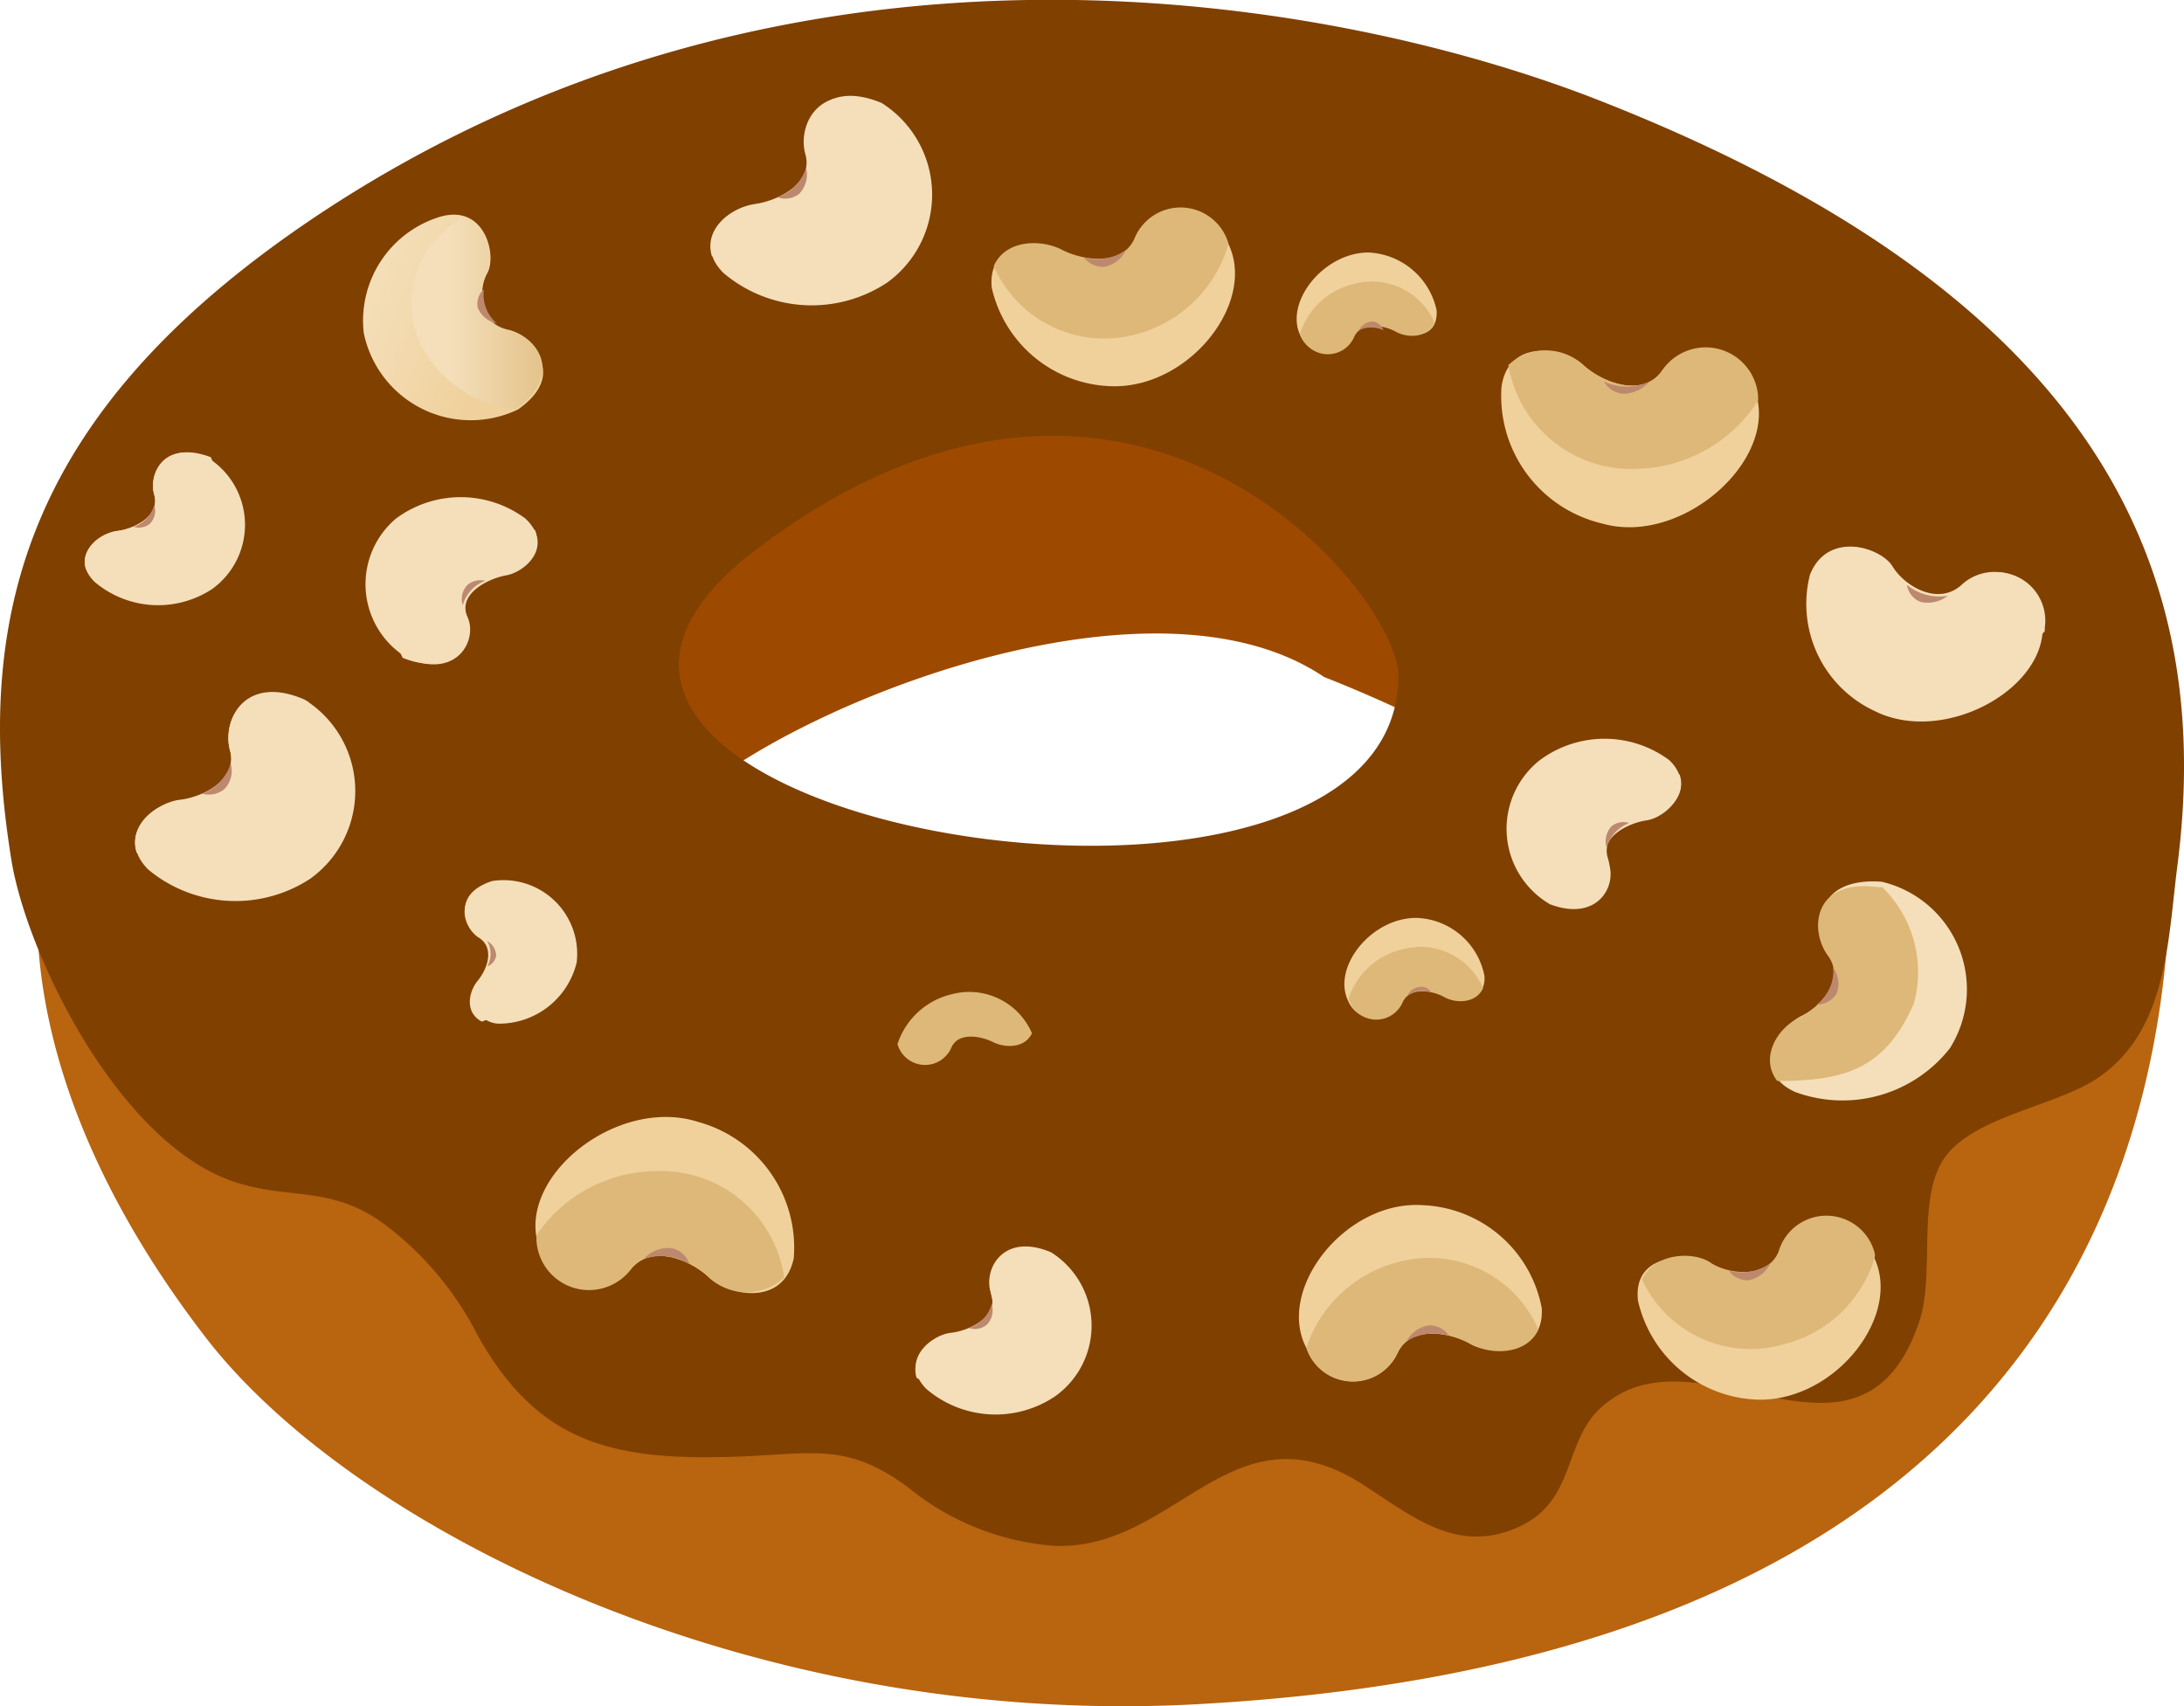 <svg xmlns="http://www.w3.org/2000/svg" xmlns:xlink="http://www.w3.org/1999/xlink" viewBox="0 0 32 25"><defs><linearGradient id="Degradado_sin_nombre_34" x1="-148.08" y1="-42.73" x2="-147.93" y2="-42.8" gradientTransform="matrix(13.62, 0, 0, -13.85, 2337.37, -437.39)" gradientUnits="userSpaceOnUse"><stop offset="0" stop-color="#f4dfba"/><stop offset="1" stop-color="#f0d19c"/></linearGradient><linearGradient id="Degradado_sin_nombre_35" x1="-173.08" y1="-37.29" x2="-172.88" y2="-37.29" gradientTransform="matrix(11.27, 0, 0, -11.53, 2003.97, -427.21)" gradientUnits="userSpaceOnUse"><stop offset="0" stop-color="#f4dfba"/><stop offset="1" stop-color="#deb878"/></linearGradient><linearGradient id="Degradado_sin_nombre_34-2" x1="-167.54" y1="-32.11" x2="-167.37" y2="-32.18" gradientTransform="matrix(12.21, 0, 0, -14.54, 2203.01, -388.36)" xlink:href="#Degradado_sin_nombre_34"/><linearGradient id="Degradado_sin_nombre_35-2" x1="-202.2" y1="-30.34" x2="-201.97" y2="-30.34" gradientTransform="matrix(9.17, 0, 0, -13.06, 1771.39, -381.9)" xlink:href="#Degradado_sin_nombre_35"/><linearGradient id="Degradado_sin_nombre_34-3" x1="-188.92" y1="-19.89" x2="-188.79" y2="-19.98" gradientTransform="matrix(15.1, 0, 0, -11.66, 2584.78, -354.46)" xlink:href="#Degradado_sin_nombre_34"/><linearGradient id="Degradado_sin_nombre_35-3" x1="-212.02" y1="-43.21" x2="-211.87" y2="-43.21" gradientTransform="matrix(14.53, 0, 0, -8.22, 2503.11, -335.96)" xlink:href="#Degradado_sin_nombre_35"/><linearGradient id="Degradado_sin_nombre_34-4" x1="-112.9" y1="-55.35" x2="-112.76" y2="-55.42" gradientTransform="matrix(6.18, 12.13, 12.34, -6.29, 1414.01, 1344.28)" xlink:href="#Degradado_sin_nombre_34"/><linearGradient id="Degradado_sin_nombre_35-4" x1="-129.34" y1="-53.62" x2="-129.15" y2="-53.62" gradientTransform="matrix(5.12, 10.04, 10.27, -5.23, 1253.52, 1051.71)" xlink:href="#Degradado_sin_nombre_35"/><linearGradient id="Degradado_sin_nombre_34-5" x1="-146.4" y1="-40.33" x2="-146.25" y2="-40.4" gradientTransform="matrix(13.62, 0, 0, -13.85, 2301.65, -397.98)" xlink:href="#Degradado_sin_nombre_34"/><linearGradient id="Degradado_sin_nombre_35-5" x1="-170.6" y1="-34.63" x2="-170.41" y2="-34.63" gradientTransform="matrix(11.27, 0, 0, -11.53, 1968.18, -387.81)" xlink:href="#Degradado_sin_nombre_35"/><linearGradient id="Degradado_sin_nombre_34-6" x1="-175.62" y1="-31.88" x2="-175.46" y2="-31.95" gradientTransform="matrix(11.21, 0, 0, -13.55, 1974.21, -428.24)" xlink:href="#Degradado_sin_nombre_34"/><linearGradient id="Degradado_sin_nombre_35-6" x1="-187.59" y1="-33.58" x2="-187.36" y2="-33.58" gradientTransform="matrix(8.31, 0, 0, -12.79, 1565.47, -424.82)" xlink:href="#Degradado_sin_nombre_35"/><linearGradient id="Degradado_sin_nombre_34-7" x1="-176.68" y1="-25.13" x2="-176.54" y2="-25.22" gradientTransform="matrix(16.05, 0, 0, -11.66, 2672.42, -360.27)" xlink:href="#Degradado_sin_nombre_34"/><linearGradient id="Degradado_sin_nombre_35-7" x1="-200.77" y1="-44.78" x2="-200.62" y2="-44.78" gradientTransform="matrix(15.37, 0, 0, -8.01, 2574.73, -340.65)" xlink:href="#Degradado_sin_nombre_35"/><linearGradient id="Degradado_sin_nombre_34-8" x1="-206.77" y1="-49.06" x2="-206.64" y2="-49.15" gradientTransform="matrix(8.68, 0, 0, -6.74, 1672.72, -395.93)" xlink:href="#Degradado_sin_nombre_34"/><linearGradient id="Degradado_sin_nombre_35-8" x1="-227.44" y1="-81.66" x2="-227.29" y2="-81.66" gradientTransform="matrix(8.34, 0, 0, -4.78, 1624.86, -385.35)" xlink:href="#Degradado_sin_nombre_35"/><linearGradient id="Degradado_sin_nombre_34-9" x1="-160.81" y1="-48.7" x2="-160.66" y2="-48.77" gradientTransform="matrix(9.91, 0, 0, -10.08, 1772.47, -397.3)" xlink:href="#Degradado_sin_nombre_34"/><linearGradient id="Degradado_sin_nombre_35-9" x1="-183.92" y1="-47.37" x2="-183.73" y2="-47.37" gradientTransform="matrix(8.2, 0, 0, -8.39, 1529.59, -389.89)" xlink:href="#Degradado_sin_nombre_35"/><linearGradient id="Degradado_sin_nombre_34-10" x1="-161.05" y1="-41.74" x2="-160.9" y2="-41.81" gradientTransform="matrix(10.91, 0, 0, -11.1, 1966.2, -349.27)" xlink:href="#Degradado_sin_nombre_34"/><linearGradient id="Degradado_sin_nombre_35-10" x1="-184.2" y1="-39" x2="-184.01" y2="-39" gradientTransform="matrix(9.03, 0, 0, -9.24, 1698.97, -341.12)" xlink:href="#Degradado_sin_nombre_35"/><linearGradient id="Degradado_sin_nombre_34-11" x1="-182.9" y1="-11.32" x2="-182.75" y2="-11.4" gradientTransform="matrix(6.31, -5.88, -5.98, -6.41, 1254.32, -1183.48)" xlink:href="#Degradado_sin_nombre_34"/><linearGradient id="Degradado_sin_nombre_35-11" x1="-210.27" y1="-2.57" x2="-210.08" y2="-2.57" gradientTransform="matrix(5.23, -4.88, -4.98, -5.34, 1106.57, -1036.9)" xlink:href="#Degradado_sin_nombre_35"/><linearGradient id="Degradado_sin_nombre_34-12" x1="-132.54" y1="37.57" x2="-132.41" y2="37.48" gradientTransform="matrix(-15.09, 0.53, 0.41, 11.65, -1704.4, -231.69)" xlink:href="#Degradado_sin_nombre_34"/><linearGradient id="Degradado_sin_nombre_35-12" x1="-153.34" y1="38.22" x2="-153.19" y2="38.22" gradientTransform="matrix(-14.51, 0.51, 0.29, 8.22, -1622.93, -253.02)" xlink:href="#Degradado_sin_nombre_35"/><linearGradient id="Degradado_sin_nombre_34-13" x1="-124.35" y1="32.04" x2="-124.21" y2="31.94" gradientTransform="matrix(-16.04, 0.56, 0.41, 11.65, -1806.75, -217.88)" xlink:href="#Degradado_sin_nombre_34"/><linearGradient id="Degradado_sin_nombre_35-13" x1="-146.08" y1="38.39" x2="-145.93" y2="38.39" gradientTransform="matrix(-15.35, 0.54, 0.28, 8, -1709.75, -240.9)" xlink:href="#Degradado_sin_nombre_35"/><linearGradient id="Degradado_sin_nombre_34-14" x1="-82.77" y1="15.91" x2="-82.62" y2="15.84" gradientTransform="matrix(-10.9, 0.38, 0.39, 11.09, -1082.59, -220.56)" xlink:href="#Degradado_sin_nombre_34"/><linearGradient id="Degradado_sin_nombre_35-14" x1="-89.63" y1="30.26" x2="-89.44" y2="30.26" gradientTransform="matrix(-9.02, 0.32, 0.32, 9.23, -815.65, -238.05)" xlink:href="#Degradado_sin_nombre_35"/><linearGradient id="Degradado_sin_nombre_34-15" x1="-207.04" y1="-43.98" x2="-206.9" y2="-44.07" gradientTransform="matrix(8.68, 0, 0, -6.74, 1675.72, -351.93)" xlink:href="#Degradado_sin_nombre_34"/><linearGradient id="Degradado_sin_nombre_35-15" x1="-227.72" y1="-74.49" x2="-227.57" y2="-74.49" gradientTransform="matrix(8.34, 0, 0, -4.78, 1627.86, -341.35)" xlink:href="#Degradado_sin_nombre_35"/><linearGradient id="Degradado_sin_nombre_35-16" x1="-225.15" y1="-74" x2="-225" y2="-74" gradientTransform="matrix(8.34, 0, 0, -4.78, 1599.86, -338.35)" xlink:href="#Degradado_sin_nombre_35"/><linearGradient id="Degradado_sin_nombre_34-16" x1="-87.7" y1="17.21" x2="-87.55" y2="17.13" gradientTransform="matrix(-10.9, 0.38, 0.39, 11.09, -1153.59, -236.56)" xlink:href="#Degradado_sin_nombre_34"/><linearGradient id="Degradado_sin_nombre_35-17" x1="-95.59" y1="31.81" x2="-95.39" y2="31.81" gradientTransform="matrix(-9.02, 0.32, 0.32, 9.23, -886.65, -254.05)" xlink:href="#Degradado_sin_nombre_35"/><linearGradient id="Degradado_sin_nombre_34-17" x1="-130.64" y1="33" x2="-130.51" y2="32.92" gradientTransform="matrix(-15.09, 0.53, 0.41, 11.65, -1664.4, -164.69)" xlink:href="#Degradado_sin_nombre_34"/><linearGradient id="Degradado_sin_nombre_35-18" x1="-151.36" y1="31.75" x2="-151.21" y2="31.75" gradientTransform="matrix(-14.51, 0.51, 0.29, 8.22, -1582.93, -186.02)" xlink:href="#Degradado_sin_nombre_35"/></defs><title>Rosquilla_CAreq_TMani</title><g id="Capa_2" data-name="Capa 2"><g id="Capa_1-2" data-name="Capa 1"><g id="Grupo_627" data-name="Grupo 627"><g id="Componente_11" data-name="Componente 11"><g id="Grupo_552-4" data-name="Grupo 552-4"><path id="Trazado_357-4" data-name="Trazado 357-4" d="M31.18,8.06C30.53,6,20.73,1.82,14.33,2.92c-2.18.38-4,1.58-5.87,2.22C-1,8.39-.83,14.6,3,19.58c2.15,2.81,8,5.76,14.58,5.39C36.22,23.93,31.18,8.06,31.18,8.06ZM19.53,14.91H16.59c-.8,0-3.12-.21-3.39-.16-.51.29-.92-.16-1.55-.06-1.07-.44-1.32-1-2-2.31-.11-1.12,6.83-4.58,9.83-2.54a17.4,17.4,0,0,1,2.33,1.25.52.52,0,0,1,.1.11c1.12.71-1.05-.78,0,0C24.2,12.87,20.57,15.64,19.53,14.91Z" fill="#b9640f"/><path id="Trazado_358-4" data-name="Trazado 358-4" d="M2.56,11.83c.07.22.15.44.23.65l.59,0c1.64.11,3.27-.13,4.9,0l1.5.1c0-.07,0-.14-.08-.2-.11-1.12,6.69-4.49,9.7-2.46a19.79,19.79,0,0,1,2.46,1.17.52.52,0,0,1,.1.11c.64.41,1.26.86,1.87,1.31.93-.42,1.86-.85,2.82-1.23a29.89,29.89,0,0,1,4.89-1.69,13.58,13.58,0,0,0-.36-1.53C30.53,6,20.73,1.82,14.33,2.92c-2.18.38-4,1.58-5.87,2.22-4,1.38-6.28,3.29-7.29,5.41A1.79,1.79,0,0,1,2.56,11.83Z" fill="#9d4a00"/></g></g><g id="Componente_7" data-name="Componente 7"><path id="Trazado_359-4" data-name="Trazado 359-4" d="M28.12,19.37c.24-.71-.05-1.85.39-2.43s1.58-.73,2.19-1.12c1.05-.68,1.06-2,1.2-3.11.57-4.37-1.17-8.36-8.42-11.22C19.72,0,11.72-1.56,4.63,3.17.4,6-.42,9,.17,12.62.4,14,1.73,16.73,3.41,17.31c.82.28,1.43.05,2.21.62A4.68,4.68,0,0,1,7,19.57c.9,1.6,2,1.85,3.91,1.77,1.06-.05,1.53-.18,2.39.45a3.83,3.83,0,0,0,2.13.86c1.81.09,2.63-2.16,4.58-.87.71.46,1.36,1,2.25.59s.61-1.36,1.33-1.85C25,19.49,27.27,21.86,28.12,19.37ZM11.15,8c5.46-4.08,9.36.72,9.34,1.92C20.44,14.53,5.72,12,11.15,8Z" fill="#804000"/></g><g id="Componente_3-4" data-name="Componente 3-4"><g id="Grupo_536" data-name="Grupo 536"><path id="Trazado_1784" data-name="Trazado 1784" d="M10.6,4A2,2,0,0,0,13,4.14a1.59,1.59,0,0,0-.08-2.63c-.88-.37-1.21.32-1.09.75s-.39.68-.74.73S10.1,3.5,10.6,4Z" fill="url(#Degradado_sin_nombre_34)"/><path id="Trazado_1785" data-name="Trazado 1785" d="M11.8,2.26c.12.42-.39.68-.74.73s-.75.36-.63.76a1.8,1.8,0,0,0,2.27-.43,1.76,1.76,0,0,0,.24-1.78l0,0C12,1.14,11.68,1.83,11.8,2.26Z" fill="url(#Degradado_sin_nombre_35)"/><path id="Trazado_1786" data-name="Trazado 1786" d="M11.71,2.84a.4.4,0,0,0,.1-.38.67.67,0,0,1-.42.43A.33.33,0,0,0,11.71,2.84Z" fill="#bd896e"/></g><g id="Grupo_537" data-name="Grupo 537"><path id="Trazado_1787" data-name="Trazado 1787" d="M26.3,16a2,2,0,0,0,2.27-.64,1.62,1.62,0,0,0-1-2.44c-1-.07-1,.69-.75,1.05s-.12.77-.43.92S25.64,15.7,26.3,16Z" fill="url(#Degradado_sin_nombre_34-2)"/><path id="Trazado_1788" data-name="Trazado 1788" d="M26.78,14c.27.36-.12.77-.43.92s-.57.58-.31.92c1,0,1.58-.18,2-1.13A1.74,1.74,0,0,0,27.58,13h-.06C26.56,12.87,26.51,13.63,26.78,14Z" fill="url(#Degradado_sin_nombre_35-2)"/><path id="Trazado_1789" data-name="Trazado 1789" d="M26.91,14.56a.4.4,0,0,0-.05-.38.62.62,0,0,1-.24.54A.34.34,0,0,0,26.91,14.56Z" fill="#bd896e"/></g><g id="Grupo_538" data-name="Grupo 538"><path id="Trazado_1790" data-name="Trazado 1790" d="M22.59,19.17a1.85,1.85,0,0,0-1.74-1.51c-1.13-.08-2.16,1.23-1.71,2.09a.72.72,0,0,0,1.34.07c.19-.4.76-.3,1.06-.13S22.63,19.87,22.59,19.17Z" fill="url(#Degradado_sin_nombre_34-3)"/><path id="Trazado_1791" data-name="Trazado 1791" d="M20.48,19.82c.19-.4.76-.3,1.06-.13s.83.17,1-.21a1.74,1.74,0,0,0-2-1,1.92,1.92,0,0,0-1.39,1.24l0,.05A.72.72,0,0,0,20.48,19.82Z" fill="url(#Degradado_sin_nombre_35-3)"/><path id="Trazado_1792" data-name="Trazado 1792" d="M20.94,19.42a.45.45,0,0,0-.33.23.79.79,0,0,1,.62-.08A.35.35,0,0,0,20.94,19.42Z" fill="#bd896e"/></g><g id="Grupo_539" data-name="Grupo 539"><path id="Trazado_1793" data-name="Trazado 1793" d="M26.52,8.42a1.73,1.73,0,0,0,.95,2c1,.5,2.5-.31,2.46-1.26a.71.71,0,0,0-1.2-.58c-.35.3-.83,0-1-.28S26.78,7.77,26.52,8.42Z" fill="url(#Degradado_sin_nombre_34-4)"/><path id="Trazado_1794" data-name="Trazado 1794" d="M28.73,8.62c-.35.3-.83,0-1-.28s-.68-.47-1-.18a1.63,1.63,0,0,0,1.43,1.7,2,2,0,0,0,1.8-.61V9.2A.71.71,0,0,0,28.73,8.62Z" fill="url(#Degradado_sin_nombre_35-4)"/><path id="Trazado_1795" data-name="Trazado 1795" d="M28.14,8.82a.48.48,0,0,0,.4-.09.75.75,0,0,1-.6-.16A.32.32,0,0,0,28.14,8.82Z" fill="#bd896e"/></g><g id="Grupo_540" data-name="Grupo 540"><path id="Trazado_1796" data-name="Trazado 1796" d="M2.17,12.74a2,2,0,0,0,2.37.14,1.58,1.58,0,0,0-.08-2.63c-.88-.38-1.21.31-1.09.74s-.39.69-.74.73S1.67,12.23,2.17,12.74Z" fill="url(#Degradado_sin_nombre_34-5)"/><path id="Trazado_1797" data-name="Trazado 1797" d="M3.37,11c.12.42-.39.69-.74.73s-.75.36-.63.76a1.8,1.8,0,0,0,2.27-.43,1.74,1.74,0,0,0,.24-1.78l0,0C3.58,9.87,3.25,10.56,3.37,11Z" fill="url(#Degradado_sin_nombre_35-5)"/><path id="Trazado_1798" data-name="Trazado 1798" d="M3.28,11.57a.38.38,0,0,0,.1-.38.7.7,0,0,1-.42.44A.37.37,0,0,0,3.28,11.57Z" fill="#bd896e"/></g><g id="Grupo_541" data-name="Grupo 541"><path id="Trazado_1799" data-name="Trazado 1799" d="M6.47,3.17A1.59,1.59,0,0,0,5.33,4.88,1.6,1.6,0,0,0,7.59,6c.7-.49.26-1-.15-1.13S7,4.24,7.14,4,7.12,3,6.47,3.17Z" fill="url(#Degradado_sin_nombre_34-6)"/><path id="Trazado_1800" data-name="Trazado 1800" d="M7.44,4.83C7,4.73,7,4.24,7.14,4a.61.61,0,0,0-.37-.8A1.42,1.42,0,0,0,6.14,5,1.79,1.79,0,0,0,7.55,6l0,0C8.29,5.47,7.85,4.92,7.44,4.83Z" fill="url(#Degradado_sin_nombre_35-6)"/><path id="Trazado_1801" data-name="Trazado 1801" d="M7,4.51a.39.39,0,0,0,.28.23.56.56,0,0,1-.19-.5A.28.28,0,0,0,7,4.51Z" fill="#bd896e"/></g><g id="Grupo_542" data-name="Grupo 542"><path id="Trazado_1802" data-name="Trazado 1802" d="M11.63,18.44a1.91,1.91,0,0,0-1.4-2c-1.15-.37-2.59.74-2.36,1.74a.77.77,0,0,0,1.38.41c.31-.37.88-.12,1.14.13S11.47,19.17,11.63,18.44Z" fill="url(#Degradado_sin_nombre_34-7)"/><path id="Trazado_1803" data-name="Trazado 1803" d="M9.25,18.59c.31-.37.88-.12,1.14.13a.81.81,0,0,0,1.1,0,1.82,1.82,0,0,0-1.84-1.56,2.14,2.14,0,0,0-1.79.94s0,0,0,.06A.77.77,0,0,0,9.25,18.59Z" fill="url(#Degradado_sin_nombre_35-7)"/><path id="Trazado_1804" data-name="Trazado 1804" d="M9.84,18.29a.48.48,0,0,0-.41.16.79.79,0,0,1,.67.07A.34.34,0,0,0,9.84,18.29Z" fill="#bd896e"/></g><g id="Grupo_543" data-name="Grupo 543"><path id="Trazado_1805" data-name="Trazado 1805" d="M21.05,4.55a1.07,1.07,0,0,0-1-.85c-.65,0-1.23.72-1,1.21a.42.42,0,0,0,.78,0c.1-.23.43-.18.61-.08S21.07,5,21.05,4.55Z" fill="url(#Degradado_sin_nombre_34-8)"/><path id="Trazado_1806" data-name="Trazado 1806" d="M19.84,4.94c.1-.23.43-.18.61-.08s.47.09.57-.13a1,1,0,0,0-1.18-.57,1.09,1.09,0,0,0-.79.72v0A.42.42,0,0,0,19.84,4.94Z" fill="url(#Degradado_sin_nombre_35-8)"/><path id="Trazado_1807" data-name="Trazado 1807" d="M20.1,4.71a.24.24,0,0,0-.19.13.42.42,0,0,1,.36,0A.19.19,0,0,0,20.1,4.71Z" fill="#bd896e"/></g><g id="Grupo_544" data-name="Grupo 544"><path id="Trazado_1808" data-name="Trazado 1808" d="M1.39,8.53a1.44,1.44,0,0,0,1.72.1,1.16,1.16,0,0,0-.06-1.92c-.64-.27-.88.23-.79.54s-.29.5-.54.53S1,8.15,1.39,8.53Z" fill="url(#Degradado_sin_nombre_34-9)"/><path id="Trazado_1809" data-name="Trazado 1809" d="M2.26,7.25c.09.31-.29.5-.54.53s-.55.26-.46.56A1.31,1.31,0,0,0,2.91,8a1.27,1.27,0,0,0,.18-1.3l0,0C2.41,6.44,2.17,6.94,2.26,7.25Z" fill="url(#Degradado_sin_nombre_35-9)"/><path id="Trazado_1810" data-name="Trazado 1810" d="M2.19,7.68a.27.27,0,0,0,.07-.28.48.48,0,0,1-.3.32A.26.26,0,0,0,2.19,7.68Z" fill="#bd896e"/></g><g id="Grupo_545" data-name="Grupo 545"><path id="Trazado_1808-2" data-name="Trazado 1808-2" d="M13.57,20.35a1.56,1.56,0,0,0,1.89.11,1.27,1.27,0,0,0-.06-2.11c-.71-.3-1,.26-.88.6s-.31.55-.59.58S13.17,19.94,13.57,20.35Z" fill="url(#Degradado_sin_nombre_34-10)"/><path id="Trazado_1809-2" data-name="Trazado 1809-2" d="M14.53,19c.09.34-.31.55-.59.58s-.61.29-.51.61a1.44,1.44,0,0,0,1.82-.34,1.39,1.39,0,0,0,.19-1.43l0,0C14.69,18.05,14.43,18.61,14.53,19Z" fill="url(#Degradado_sin_nombre_35-10)"/><path id="Trazado_1810-2" data-name="Trazado 1810-2" d="M14.46,19.41a.3.3,0,0,0,.07-.3.52.52,0,0,1-.33.35A.27.27,0,0,0,14.46,19.41Z" fill="#bd896e"/></g><g id="Grupo_546" data-name="Grupo 546"><path id="Trazado_1808-3" data-name="Trazado 1808-3" d="M7.3,15a1.17,1.17,0,0,0,1.15-.9,1.08,1.08,0,0,0-1.24-1.19c-.58.19-.42.64-.17.79s.14.47,0,.64A.39.39,0,0,0,7.3,15Z" fill="url(#Degradado_sin_nombre_34-11)"/><path id="Trazado_1809-3" data-name="Trazado 1809-3" d="M7,13.73c.26.15.14.47,0,.64s-.19.47.06.6c.57-.21.87-.47.85-1.11a1.19,1.19,0,0,0-.71-.93h0C6.63,13.13,6.79,13.58,7,13.73Z" fill="url(#Degradado_sin_nombre_35-11)"/><path id="Trazado_1810-3" data-name="Trazado 1810-3" d="M7.27,14a.26.26,0,0,0-.13-.21.38.38,0,0,1,0,.37A.2.2,0,0,0,7.27,14Z" fill="#bd896e"/></g><g id="Grupo_547" data-name="Grupo 547"><path id="Trazado_1790-2" data-name="Trazado 1790-2" d="M14.53,4.21a1.85,1.85,0,0,0,1.8,1.45c1.14,0,2.12-1.29,1.64-2.14a.73.73,0,0,0-1.35,0c-.18.4-.75.32-1.06.16S14.47,3.51,14.53,4.21Z" fill="url(#Degradado_sin_nombre_34-12)"/><path id="Trazado_1791-2" data-name="Trazado 1791-2" d="M16.62,3.5c-.18.4-.75.32-1.06.16s-.83-.15-1,.24a1.77,1.77,0,0,0,2.08,1A1.91,1.91,0,0,0,18,3.57s0,0,0,0A.73.73,0,0,0,16.62,3.5Z" fill="url(#Degradado_sin_nombre_35-12)"/><path id="Trazado_1792-2" data-name="Trazado 1792-2" d="M16.18,3.91a.45.45,0,0,0,.32-.25.72.72,0,0,1-.62.11A.35.35,0,0,0,16.18,3.91Z" fill="#bd896e"/></g><g id="Grupo_548" data-name="Grupo 548"><path id="Trazado_1802-2" data-name="Trazado 1802-2" d="M22,5.67a1.92,1.92,0,0,0,1.47,2C24.61,8,26,6.8,25.74,5.81a.78.78,0,0,0-1.4-.36c-.29.38-.87.15-1.14-.1S22.1,4.94,22,5.67Z" fill="url(#Degradado_sin_nombre_34-13)"/><path id="Trazado_1803-2" data-name="Trazado 1803-2" d="M24.34,5.45c-.29.38-.87.15-1.14-.1a.81.81,0,0,0-1.1,0A1.83,1.83,0,0,0,24,6.87a2.17,2.17,0,0,0,1.76-1s0,0,0-.06A.77.77,0,0,0,24.34,5.45Z" fill="url(#Degradado_sin_nombre_35-13)"/><path id="Trazado_1804-2" data-name="Trazado 1804-2" d="M23.77,5.77a.52.52,0,0,0,.4-.18.79.79,0,0,1-.67,0A.36.36,0,0,0,23.77,5.77Z" fill="#bd896e"/></g><g id="Grupo_549" data-name="Grupo 549"><path id="Trazado_1808-4" data-name="Trazado 1808-4" d="M24.46,11.14a1.59,1.59,0,0,0-1.9,0,1.28,1.28,0,0,0,.15,2.11c.71.27,1-.29.85-.63s.29-.56.57-.6S24.88,11.55,24.46,11.14Z" fill="url(#Degradado_sin_nombre_34-14)"/><path id="Trazado_1809-4" data-name="Trazado 1809-4" d="M23.56,12.58c-.11-.34.29-.56.57-.6s.59-.31.48-.63a1.46,1.46,0,0,0-1.81.4,1.41,1.41,0,0,0-.13,1.44l0,0C23.42,13.48,23.67,12.92,23.56,12.58Z" fill="url(#Degradado_sin_nombre_35-14)"/><path id="Trazado_1810-4" data-name="Trazado 1810-4" d="M23.61,12.11a.32.32,0,0,0-.07.31.56.56,0,0,1,.33-.36A.27.27,0,0,0,23.61,12.11Z" fill="#bd896e"/></g><g id="Grupo_551" data-name="Grupo 551"><path id="Trazado_1805-2" data-name="Trazado 1805-2" d="M21.75,14.3a1.05,1.05,0,0,0-1-.85c-.66,0-1.23.72-1,1.21a.42.42,0,0,0,.78,0c.1-.23.43-.18.61-.08S21.78,14.7,21.75,14.3Z" fill="url(#Degradado_sin_nombre_34-15)"/><path id="Trazado_1806-2" data-name="Trazado 1806-2" d="M20.55,14.69c.1-.23.43-.18.61-.08s.47.09.57-.13a1,1,0,0,0-1.18-.57,1.09,1.09,0,0,0-.79.72v0A.42.42,0,0,0,20.55,14.69Z" fill="url(#Degradado_sin_nombre_35-15)"/><path id="Trazado_1807-2" data-name="Trazado 1807-2" d="M20.81,14.46a.23.23,0,0,0-.19.13.39.39,0,0,1,.35-.05A.17.17,0,0,0,20.81,14.46Z" fill="#bd896e"/><path id="Trazado_1835" data-name="Trazado 1835" d="M13.94,15.35c.1-.23.43-.17.61-.08s.47.09.57-.13a1,1,0,0,0-1.18-.57,1.1,1.1,0,0,0-.79.73v0A.42.42,0,0,0,13.94,15.35Z" fill="url(#Degradado_sin_nombre_35-16)"/></g><g id="Grupo_617" data-name="Grupo 617"><path id="Trazado_1808-5" data-name="Trazado 1808-5" d="M7.7,7.6a1.59,1.59,0,0,0-1.9,0A1.26,1.26,0,0,0,6,9.66c.71.28,1-.29.85-.62s.29-.56.57-.61S8.12,8,7.7,7.6Z" fill="url(#Degradado_sin_nombre_34-16)"/><path id="Trazado_1809-5" data-name="Trazado 1809-5" d="M6.8,9c-.11-.34.29-.56.56-.61s.6-.3.48-.62a1.43,1.43,0,0,0-1.8.4A1.41,1.41,0,0,0,5.9,9.64l0,0C6.66,9.94,6.91,9.37,6.8,9Z" fill="url(#Degradado_sin_nombre_35-17)"/><path id="Trazado_1810-5" data-name="Trazado 1810-5" d="M6.85,8.57a.3.3,0,0,0-.07.3.54.54,0,0,1,.33-.36A.3.3,0,0,0,6.85,8.57Z" fill="#bd896e"/></g><g id="Grupo_618" data-name="Grupo 618"><path id="Trazado_1790-3" data-name="Trazado 1790-3" d="M24,19.06a1.86,1.86,0,0,0,1.79,1.45c1.14,0,2.12-1.29,1.64-2.14a.73.73,0,0,0-1.35,0c-.17.41-.75.33-1.06.16S23.92,18.36,24,19.06Z" fill="url(#Degradado_sin_nombre_34-17)"/><path id="Trazado_1791-3" data-name="Trazado 1791-3" d="M26.06,18.34c-.17.41-.75.33-1,.16s-.83-.14-1,.25a1.75,1.75,0,0,0,2.07.95,1.86,1.86,0,0,0,1.34-1.28.17.17,0,0,0,0-.05A.73.73,0,0,0,26.06,18.34Z" fill="url(#Degradado_sin_nombre_35-18)"/><path id="Trazado_1792-3" data-name="Trazado 1792-3" d="M25.62,18.76a.45.45,0,0,0,.32-.25.74.74,0,0,1-.61.11A.34.34,0,0,0,25.62,18.76Z" fill="#bd896e"/></g></g></g></g></g></svg>
